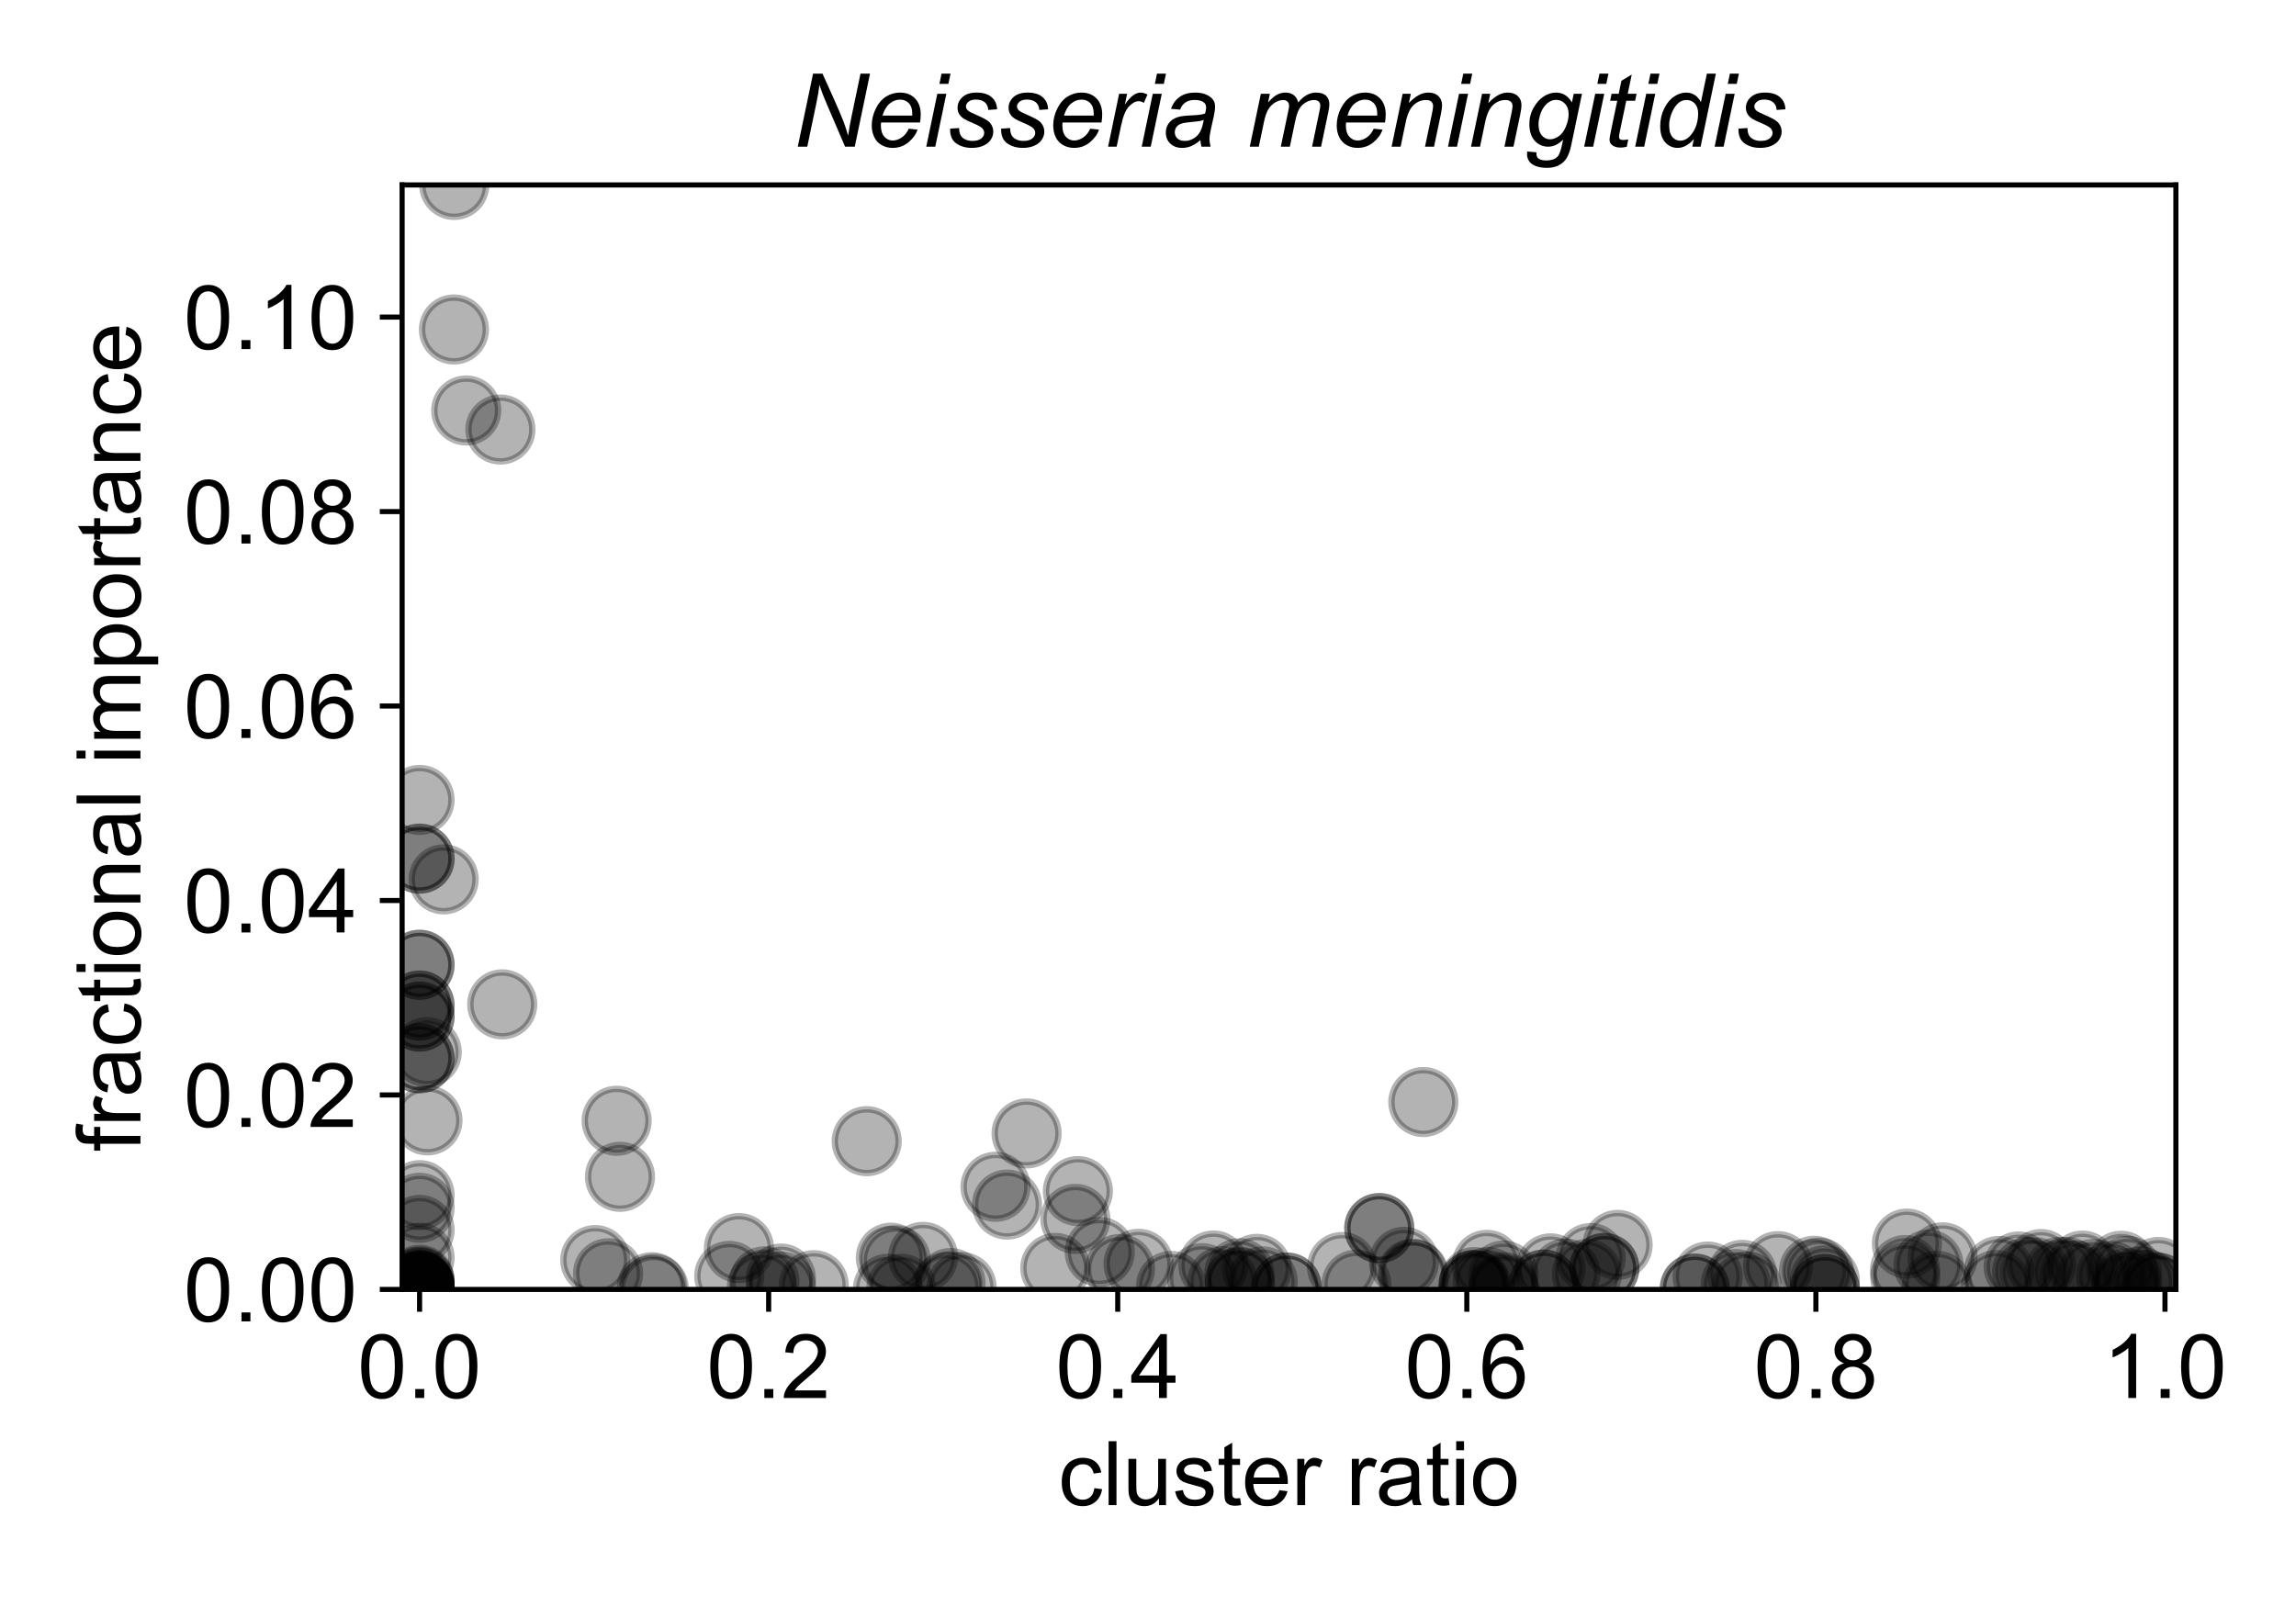 <?xml version="1.0" encoding="utf-8" standalone="no"?>
<!DOCTYPE svg PUBLIC "-//W3C//DTD SVG 1.1//EN"
  "http://www.w3.org/Graphics/SVG/1.1/DTD/svg11.dtd">
<!-- Created with matplotlib (https://matplotlib.org/) -->
<svg height="252pt" version="1.1" viewBox="0 0 360 252" width="360pt" xmlns="http://www.w3.org/2000/svg" xmlns:xlink="http://www.w3.org/1999/xlink">
 <defs>
  <style type="text/css">
*{stroke-linecap:butt;stroke-linejoin:round;}
  </style>
 </defs>
 <g id="figure_1">
  <g id="patch_1">
   <path d="M 0 252 
L 360 252 
L 360 0 
L 0 0 
z
" style="fill:#ffffff;"/>
  </g>
  <g id="axes_1">
   <g id="patch_2">
    <path d="M 63.05 202.2 
L 341.167 202.2 
L 341.167 29.003 
L 63.05 29.003 
z
" style="fill:#ffffff;"/>
   </g>
   <g id="PathCollection_1">
    <defs>
     <path d="M 0 5 
C 1.326 5 2.598 4.473 3.536 3.536 
C 4.473 2.598 5 1.326 5 0 
C 5 -1.326 4.473 -2.598 3.536 -3.536 
C 2.598 -4.473 1.326 -5 0 -5 
C -1.326 -5 -2.598 -4.473 -3.536 -3.536 
C -4.473 -2.598 -5 -1.326 -5 0 
C -5 1.326 -4.473 2.598 -3.536 3.536 
C -2.598 4.473 -1.326 5 0 5 
z
" id="md8f87d0226" style="stroke:#000000;stroke-opacity:0.3;"/>
    </defs>
    <g clip-path="url(#pd8a37a945f)">
     <use style="fill-opacity:0.3;stroke:#000000;stroke-opacity:0.3;" x="93.329" xlink:href="#md8f87d0226" y="197.599"/>
     <use style="fill-opacity:0.3;stroke:#000000;stroke-opacity:0.3;" x="115.863" xlink:href="#md8f87d0226" y="195.712"/>
     <use style="fill-opacity:0.3;stroke:#000000;stroke-opacity:0.3;" x="65.787" xlink:href="#md8f87d0226" y="134.646"/>
     <use style="fill-opacity:0.3;stroke:#000000;stroke-opacity:0.3;" x="325.294" xlink:href="#md8f87d0226" y="200.004"/>
     <use style="fill-opacity:0.3;stroke:#000000;stroke-opacity:0.3;" x="65.787" xlink:href="#md8f87d0226" y="202.187"/>
     <use style="fill-opacity:0.3;stroke:#000000;stroke-opacity:0.3;" x="135.894" xlink:href="#md8f87d0226" y="178.955"/>
     <use style="fill-opacity:0.3;stroke:#000000;stroke-opacity:0.3;" x="190.261" xlink:href="#md8f87d0226" y="198.447"/>
     <use style="fill-opacity:0.3;stroke:#000000;stroke-opacity:0.3;" x="65.787" xlink:href="#md8f87d0226" y="189.395"/>
     <use style="fill-opacity:0.3;stroke:#000000;stroke-opacity:0.3;" x="65.787" xlink:href="#md8f87d0226" y="187.417"/>
     <use style="fill-opacity:0.3;stroke:#000000;stroke-opacity:0.3;" x="65.787" xlink:href="#md8f87d0226" y="192.867"/>
     <use style="fill-opacity:0.3;stroke:#000000;stroke-opacity:0.3;" x="156.089" xlink:href="#md8f87d0226" y="186.106"/>
     <use style="fill-opacity:0.3;stroke:#000000;stroke-opacity:0.3;" x="149.03" xlink:href="#md8f87d0226" y="201.199"/>
     <use style="fill-opacity:0.3;stroke:#000000;stroke-opacity:0.3;" x="320.021" xlink:href="#md8f87d0226" y="198.222"/>
     <use style="fill-opacity:0.3;stroke:#000000;stroke-opacity:0.3;" x="65.787" xlink:href="#md8f87d0226" y="200.955"/>
     <use style="fill-opacity:0.3;stroke:#000000;stroke-opacity:0.3;" x="278.778" xlink:href="#md8f87d0226" y="198.553"/>
     <use style="fill-opacity:0.3;stroke:#000000;stroke-opacity:0.3;" x="210.429" xlink:href="#md8f87d0226" y="198.687"/>
     <use style="fill-opacity:0.3;stroke:#000000;stroke-opacity:0.3;" x="127.589" xlink:href="#md8f87d0226" y="201.533"/>
     <use style="fill-opacity:0.3;stroke:#000000;stroke-opacity:0.3;" x="65.787" xlink:href="#md8f87d0226" y="202.2"/>
     <use style="fill-opacity:0.3;stroke:#000000;stroke-opacity:0.3;" x="253.632" xlink:href="#md8f87d0226" y="195.217"/>
     <use style="fill-opacity:0.3;stroke:#000000;stroke-opacity:0.3;" x="65.787" xlink:href="#md8f87d0226" y="134.646"/>
     <use style="fill-opacity:0.3;stroke:#000000;stroke-opacity:0.3;" x="160.962" xlink:href="#md8f87d0226" y="177.741"/>
     <use style="fill-opacity:0.3;stroke:#000000;stroke-opacity:0.3;" x="65.787" xlink:href="#md8f87d0226" y="202.2"/>
     <use style="fill-opacity:0.3;stroke:#000000;stroke-opacity:0.3;" x="243.131" xlink:href="#md8f87d0226" y="198.894"/>
     <use style="fill-opacity:0.3;stroke:#000000;stroke-opacity:0.3;" x="95.344" xlink:href="#md8f87d0226" y="199.671"/>
     <use style="fill-opacity:0.3;stroke:#000000;stroke-opacity:0.3;" x="114.345" xlink:href="#md8f87d0226" y="200.077"/>
     <use style="fill-opacity:0.3;stroke:#000000;stroke-opacity:0.3;" x="78.461" xlink:href="#md8f87d0226" y="67.356"/>
     <use style="fill-opacity:0.3;stroke:#000000;stroke-opacity:0.3;" x="65.787" xlink:href="#md8f87d0226" y="202.102"/>
     <use style="fill-opacity:0.3;stroke:#000000;stroke-opacity:0.3;" x="97.207" xlink:href="#md8f87d0226" y="184.541"/>
     <use style="fill-opacity:0.3;stroke:#000000;stroke-opacity:0.3;" x="96.688" xlink:href="#md8f87d0226" y="175.751"/>
     <use style="fill-opacity:0.3;stroke:#000000;stroke-opacity:0.3;" x="65.787" xlink:href="#md8f87d0226" y="201.662"/>
     <use style="fill-opacity:0.3;stroke:#000000;stroke-opacity:0.3;" x="322.932" xlink:href="#md8f87d0226" y="199.445"/>
     <use style="fill-opacity:0.3;stroke:#000000;stroke-opacity:0.3;" x="169.005" xlink:href="#md8f87d0226" y="186.78"/>
     <use style="fill-opacity:0.3;stroke:#000000;stroke-opacity:0.3;" x="65.787" xlink:href="#md8f87d0226" y="202.102"/>
     <use style="fill-opacity:0.3;stroke:#000000;stroke-opacity:0.3;" x="65.787" xlink:href="#md8f87d0226" y="202.2"/>
     <use style="fill-opacity:0.3;stroke:#000000;stroke-opacity:0.3;" x="298.699" xlink:href="#md8f87d0226" y="199.166"/>
     <use style="fill-opacity:0.3;stroke:#000000;stroke-opacity:0.3;" x="65.787" xlink:href="#md8f87d0226" y="201.999"/>
     <use style="fill-opacity:0.3;stroke:#000000;stroke-opacity:0.3;" x="245.453" xlink:href="#md8f87d0226" y="199.708"/>
     <use style="fill-opacity:0.3;stroke:#000000;stroke-opacity:0.3;" x="286.123" xlink:href="#md8f87d0226" y="202.155"/>
     <use style="fill-opacity:0.3;stroke:#000000;stroke-opacity:0.3;" x="65.787" xlink:href="#md8f87d0226" y="202.2"/>
     <use style="fill-opacity:0.3;stroke:#000000;stroke-opacity:0.3;" x="65.787" xlink:href="#md8f87d0226" y="201.662"/>
     <use style="fill-opacity:0.3;stroke:#000000;stroke-opacity:0.3;" x="65.787" xlink:href="#md8f87d0226" y="201.662"/>
     <use style="fill-opacity:0.3;stroke:#000000;stroke-opacity:0.3;" x="338.305" xlink:href="#md8f87d0226" y="201.92"/>
     <use style="fill-opacity:0.3;stroke:#000000;stroke-opacity:0.3;" x="139.68" xlink:href="#md8f87d0226" y="197.226"/>
     <use style="fill-opacity:0.3;stroke:#000000;stroke-opacity:0.3;" x="65.787" xlink:href="#md8f87d0226" y="201.662"/>
     <use style="fill-opacity:0.3;stroke:#000000;stroke-opacity:0.3;" x="65.787" xlink:href="#md8f87d0226" y="200.698"/>
     <use style="fill-opacity:0.3;stroke:#000000;stroke-opacity:0.3;" x="285.197" xlink:href="#md8f87d0226" y="199.572"/>
     <use style="fill-opacity:0.3;stroke:#000000;stroke-opacity:0.3;" x="197.082" xlink:href="#md8f87d0226" y="198.976"/>
     <use style="fill-opacity:0.3;stroke:#000000;stroke-opacity:0.3;" x="336.73" xlink:href="#md8f87d0226" y="201.486"/>
     <use style="fill-opacity:0.3;stroke:#000000;stroke-opacity:0.3;" x="65.787" xlink:href="#md8f87d0226" y="201.851"/>
     <use style="fill-opacity:0.3;stroke:#000000;stroke-opacity:0.3;" x="65.787" xlink:href="#md8f87d0226" y="165.945"/>
     <use style="fill-opacity:0.3;stroke:#000000;stroke-opacity:0.3;" x="102.509" xlink:href="#md8f87d0226" y="202.11"/>
     <use style="fill-opacity:0.3;stroke:#000000;stroke-opacity:0.3;" x="71.221" xlink:href="#md8f87d0226" y="29.003"/>
     <use style="fill-opacity:0.3;stroke:#000000;stroke-opacity:0.3;" x="272.161" xlink:href="#md8f87d0226" y="201.364"/>
     <use style="fill-opacity:0.3;stroke:#000000;stroke-opacity:0.3;" x="273.895" xlink:href="#md8f87d0226" y="201.74"/>
     <use style="fill-opacity:0.3;stroke:#000000;stroke-opacity:0.3;" x="139.232" xlink:href="#md8f87d0226" y="202.097"/>
     <use style="fill-opacity:0.3;stroke:#000000;stroke-opacity:0.3;" x="231.597" xlink:href="#md8f87d0226" y="201.707"/>
     <use style="fill-opacity:0.3;stroke:#000000;stroke-opacity:0.3;" x="313.412" xlink:href="#md8f87d0226" y="199.309"/>
     <use style="fill-opacity:0.3;stroke:#000000;stroke-opacity:0.3;" x="286.123" xlink:href="#md8f87d0226" y="200.785"/>
     <use style="fill-opacity:0.3;stroke:#000000;stroke-opacity:0.3;" x="102.206" xlink:href="#md8f87d0226" y="201.855"/>
     <use style="fill-opacity:0.3;stroke:#000000;stroke-opacity:0.3;" x="298.732" xlink:href="#md8f87d0226" y="200.296"/>
     <use style="fill-opacity:0.3;stroke:#000000;stroke-opacity:0.3;" x="248.815" xlink:href="#md8f87d0226" y="199.776"/>
     <use style="fill-opacity:0.3;stroke:#000000;stroke-opacity:0.3;" x="251.552" xlink:href="#md8f87d0226" y="198.84"/>
     <use style="fill-opacity:0.3;stroke:#000000;stroke-opacity:0.3;" x="328.249" xlink:href="#md8f87d0226" y="199.777"/>
     <use style="fill-opacity:0.3;stroke:#000000;stroke-opacity:0.3;" x="231.039" xlink:href="#md8f87d0226" y="201.512"/>
     <use style="fill-opacity:0.3;stroke:#000000;stroke-opacity:0.3;" x="333.488" xlink:href="#md8f87d0226" y="199.278"/>
     <use style="fill-opacity:0.3;stroke:#000000;stroke-opacity:0.3;" x="235.742" xlink:href="#md8f87d0226" y="201.829"/>
     <use style="fill-opacity:0.3;stroke:#000000;stroke-opacity:0.3;" x="235.742" xlink:href="#md8f87d0226" y="202.14"/>
     <use style="fill-opacity:0.3;stroke:#000000;stroke-opacity:0.3;" x="265.734" xlink:href="#md8f87d0226" y="202.074"/>
     <use style="fill-opacity:0.3;stroke:#000000;stroke-opacity:0.3;" x="65.787" xlink:href="#md8f87d0226" y="201.57"/>
     <use style="fill-opacity:0.3;stroke:#000000;stroke-opacity:0.3;" x="65.787" xlink:href="#md8f87d0226" y="201.077"/>
     <use style="fill-opacity:0.3;stroke:#000000;stroke-opacity:0.3;" x="148.413" xlink:href="#md8f87d0226" y="201.826"/>
     <use style="fill-opacity:0.3;stroke:#000000;stroke-opacity:0.3;" x="221.471" xlink:href="#md8f87d0226" y="199.734"/>
     <use style="fill-opacity:0.3;stroke:#000000;stroke-opacity:0.3;" x="316.514" xlink:href="#md8f87d0226" y="198.604"/>
     <use style="fill-opacity:0.3;stroke:#000000;stroke-opacity:0.3;" x="331.006" xlink:href="#md8f87d0226" y="200.096"/>
     <use style="fill-opacity:0.3;stroke:#000000;stroke-opacity:0.3;" x="284.428" xlink:href="#md8f87d0226" y="199.276"/>
     <use style="fill-opacity:0.3;stroke:#000000;stroke-opacity:0.3;" x="188.461" xlink:href="#md8f87d0226" y="200.431"/>
     <use style="fill-opacity:0.3;stroke:#000000;stroke-opacity:0.3;" x="302.377" xlink:href="#md8f87d0226" y="198.312"/>
     <use style="fill-opacity:0.3;stroke:#000000;stroke-opacity:0.3;" x="233.279" xlink:href="#md8f87d0226" y="201.041"/>
     <use style="fill-opacity:0.3;stroke:#000000;stroke-opacity:0.3;" x="249.4" xlink:href="#md8f87d0226" y="197.281"/>
     <use style="fill-opacity:0.3;stroke:#000000;stroke-opacity:0.3;" x="141.322" xlink:href="#md8f87d0226" y="202.097"/>
     <use style="fill-opacity:0.3;stroke:#000000;stroke-opacity:0.3;" x="235.742" xlink:href="#md8f87d0226" y="200.027"/>
     <use style="fill-opacity:0.3;stroke:#000000;stroke-opacity:0.3;" x="65.787" xlink:href="#md8f87d0226" y="202.077"/>
     <use style="fill-opacity:0.3;stroke:#000000;stroke-opacity:0.3;" x="65.787" xlink:href="#md8f87d0226" y="201.751"/>
     <use style="fill-opacity:0.3;stroke:#000000;stroke-opacity:0.3;" x="65.787" xlink:href="#md8f87d0226" y="157.682"/>
     <use style="fill-opacity:0.3;stroke:#000000;stroke-opacity:0.3;" x="73.099" xlink:href="#md8f87d0226" y="64.369"/>
     <use style="fill-opacity:0.3;stroke:#000000;stroke-opacity:0.3;" x="333.562" xlink:href="#md8f87d0226" y="201.241"/>
     <use style="fill-opacity:0.3;stroke:#000000;stroke-opacity:0.3;" x="78.748" xlink:href="#md8f87d0226" y="157.501"/>
     <use style="fill-opacity:0.3;stroke:#000000;stroke-opacity:0.3;" x="71.173" xlink:href="#md8f87d0226" y="51.666"/>
     <use style="fill-opacity:0.3;stroke:#000000;stroke-opacity:0.3;" x="65.787" xlink:href="#md8f87d0226" y="151.29"/>
     <use style="fill-opacity:0.3;stroke:#000000;stroke-opacity:0.3;" x="242.056" xlink:href="#md8f87d0226" y="201.44"/>
     <use style="fill-opacity:0.3;stroke:#000000;stroke-opacity:0.3;" x="65.787" xlink:href="#md8f87d0226" y="151.29"/>
     <use style="fill-opacity:0.3;stroke:#000000;stroke-opacity:0.3;" x="242.056" xlink:href="#md8f87d0226" y="201.44"/>
     <use style="fill-opacity:0.3;stroke:#000000;stroke-opacity:0.3;" x="212.678" xlink:href="#md8f87d0226" y="201.46"/>
     <use style="fill-opacity:0.3;stroke:#000000;stroke-opacity:0.3;" x="312.994" xlink:href="#md8f87d0226" y="201.52"/>
     <use style="fill-opacity:0.3;stroke:#000000;stroke-opacity:0.3;" x="251.552" xlink:href="#md8f87d0226" y="198.84"/>
     <use style="fill-opacity:0.3;stroke:#000000;stroke-opacity:0.3;" x="267.762" xlink:href="#md8f87d0226" y="200.182"/>
     <use style="fill-opacity:0.3;stroke:#000000;stroke-opacity:0.3;" x="168.61" xlink:href="#md8f87d0226" y="191.137"/>
     <use style="fill-opacity:0.3;stroke:#000000;stroke-opacity:0.3;" x="122.438" xlink:href="#md8f87d0226" y="201.747"/>
     <use style="fill-opacity:0.3;stroke:#000000;stroke-opacity:0.3;" x="333.338" xlink:href="#md8f87d0226" y="201.903"/>
     <use style="fill-opacity:0.3;stroke:#000000;stroke-opacity:0.3;" x="191.679" xlink:href="#md8f87d0226" y="200.905"/>
     <use style="fill-opacity:0.3;stroke:#000000;stroke-opacity:0.3;" x="183.622" xlink:href="#md8f87d0226" y="201.655"/>
     <use style="fill-opacity:0.3;stroke:#000000;stroke-opacity:0.3;" x="265.734" xlink:href="#md8f87d0226" y="202.074"/>
     <use style="fill-opacity:0.3;stroke:#000000;stroke-opacity:0.3;" x="65.787" xlink:href="#md8f87d0226" y="159.415"/>
     <use style="fill-opacity:0.3;stroke:#000000;stroke-opacity:0.3;" x="65.787" xlink:href="#md8f87d0226" y="159.415"/>
     <use style="fill-opacity:0.3;stroke:#000000;stroke-opacity:0.3;" x="273.162" xlink:href="#md8f87d0226" y="199.914"/>
     <use style="fill-opacity:0.3;stroke:#000000;stroke-opacity:0.3;" x="119.863" xlink:href="#md8f87d0226" y="200.937"/>
     <use style="fill-opacity:0.3;stroke:#000000;stroke-opacity:0.3;" x="150.764" xlink:href="#md8f87d0226" y="201.827"/>
     <use style="fill-opacity:0.3;stroke:#000000;stroke-opacity:0.3;" x="223.17" xlink:href="#md8f87d0226" y="172.814"/>
     <use style="fill-opacity:0.3;stroke:#000000;stroke-opacity:0.3;" x="221.669" xlink:href="#md8f87d0226" y="199.861"/>
     <use style="fill-opacity:0.3;stroke:#000000;stroke-opacity:0.3;" x="194.401" xlink:href="#md8f87d0226" y="201.006"/>
     <use style="fill-opacity:0.3;stroke:#000000;stroke-opacity:0.3;" x="338.305" xlink:href="#md8f87d0226" y="201.92"/>
     <use style="fill-opacity:0.3;stroke:#000000;stroke-opacity:0.3;" x="338.43" xlink:href="#md8f87d0226" y="199.463"/>
     <use style="fill-opacity:0.3;stroke:#000000;stroke-opacity:0.3;" x="233.127" xlink:href="#md8f87d0226" y="198.347"/>
     <use style="fill-opacity:0.3;stroke:#000000;stroke-opacity:0.3;" x="178.517" xlink:href="#md8f87d0226" y="198.185"/>
     <use style="fill-opacity:0.3;stroke:#000000;stroke-opacity:0.3;" x="317.835" xlink:href="#md8f87d0226" y="199.469"/>
     <use style="fill-opacity:0.3;stroke:#000000;stroke-opacity:0.3;" x="319.008" xlink:href="#md8f87d0226" y="199.485"/>
     <use style="fill-opacity:0.3;stroke:#000000;stroke-opacity:0.3;" x="231.039" xlink:href="#md8f87d0226" y="201.512"/>
     <use style="fill-opacity:0.3;stroke:#000000;stroke-opacity:0.3;" x="172.43" xlink:href="#md8f87d0226" y="196.334"/>
     <use style="fill-opacity:0.3;stroke:#000000;stroke-opacity:0.3;" x="65.787" xlink:href="#md8f87d0226" y="197.225"/>
     <use style="fill-opacity:0.3;stroke:#000000;stroke-opacity:0.3;" x="69.56" xlink:href="#md8f87d0226" y="137.895"/>
     <use style="fill-opacity:0.3;stroke:#000000;stroke-opacity:0.3;" x="303.724" xlink:href="#md8f87d0226" y="201.644"/>
     <use style="fill-opacity:0.3;stroke:#000000;stroke-opacity:0.3;" x="65.787" xlink:href="#md8f87d0226" y="125.437"/>
     <use style="fill-opacity:0.3;stroke:#000000;stroke-opacity:0.3;" x="216.261" xlink:href="#md8f87d0226" y="192.576"/>
     <use style="fill-opacity:0.3;stroke:#000000;stroke-opacity:0.3;" x="216.261" xlink:href="#md8f87d0226" y="192.576"/>
     <use style="fill-opacity:0.3;stroke:#000000;stroke-opacity:0.3;" x="65.787" xlink:href="#md8f87d0226" y="157.682"/>
     <use style="fill-opacity:0.3;stroke:#000000;stroke-opacity:0.3;" x="157.891" xlink:href="#md8f87d0226" y="188.895"/>
     <use style="fill-opacity:0.3;stroke:#000000;stroke-opacity:0.3;" x="175.604" xlink:href="#md8f87d0226" y="198.996"/>
     <use style="fill-opacity:0.3;stroke:#000000;stroke-opacity:0.3;" x="65.787" xlink:href="#md8f87d0226" y="165.945"/>
     <use style="fill-opacity:0.3;stroke:#000000;stroke-opacity:0.3;" x="201.751" xlink:href="#md8f87d0226" y="201.901"/>
     <use style="fill-opacity:0.3;stroke:#000000;stroke-opacity:0.3;" x="201.751" xlink:href="#md8f87d0226" y="201.901"/>
     <use style="fill-opacity:0.3;stroke:#000000;stroke-opacity:0.3;" x="197.989" xlink:href="#md8f87d0226" y="200.939"/>
     <use style="fill-opacity:0.3;stroke:#000000;stroke-opacity:0.3;" x="140.449" xlink:href="#md8f87d0226" y="197.64"/>
     <use style="fill-opacity:0.3;stroke:#000000;stroke-opacity:0.3;" x="335.563" xlink:href="#md8f87d0226" y="200.949"/>
     <use style="fill-opacity:0.3;stroke:#000000;stroke-opacity:0.3;" x="144.734" xlink:href="#md8f87d0226" y="197.092"/>
     <use style="fill-opacity:0.3;stroke:#000000;stroke-opacity:0.3;" x="122.438" xlink:href="#md8f87d0226" y="200.495"/>
     <use style="fill-opacity:0.3;stroke:#000000;stroke-opacity:0.3;" x="324.059" xlink:href="#md8f87d0226" y="199.468"/>
     <use style="fill-opacity:0.3;stroke:#000000;stroke-opacity:0.3;" x="220.142" xlink:href="#md8f87d0226" y="197.874"/>
     <use style="fill-opacity:0.3;stroke:#000000;stroke-opacity:0.3;" x="165.463" xlink:href="#md8f87d0226" y="198.83"/>
     <use style="fill-opacity:0.3;stroke:#000000;stroke-opacity:0.3;" x="119.457" xlink:href="#md8f87d0226" y="201.772"/>
     <use style="fill-opacity:0.3;stroke:#000000;stroke-opacity:0.3;" x="286.123" xlink:href="#md8f87d0226" y="202.161"/>
     <use style="fill-opacity:0.3;stroke:#000000;stroke-opacity:0.3;" x="67.025" xlink:href="#md8f87d0226" y="175.691"/>
     <use style="fill-opacity:0.3;stroke:#000000;stroke-opacity:0.3;" x="194.401" xlink:href="#md8f87d0226" y="201.17"/>
     <use style="fill-opacity:0.3;stroke:#000000;stroke-opacity:0.3;" x="65.787" xlink:href="#md8f87d0226" y="201.867"/>
     <use style="fill-opacity:0.3;stroke:#000000;stroke-opacity:0.3;" x="66.911" xlink:href="#md8f87d0226" y="164.993"/>
     <use style="fill-opacity:0.3;stroke:#000000;stroke-opacity:0.3;" x="298.994" xlink:href="#md8f87d0226" y="195.015"/>
     <use style="fill-opacity:0.3;stroke:#000000;stroke-opacity:0.3;" x="304.584" xlink:href="#md8f87d0226" y="197.169"/>
     <use style="fill-opacity:0.3;stroke:#000000;stroke-opacity:0.3;" x="194.316" xlink:href="#md8f87d0226" y="199.66"/>
     <use style="fill-opacity:0.3;stroke:#000000;stroke-opacity:0.3;" x="231.148" xlink:href="#md8f87d0226" y="201.054"/>
     <use style="fill-opacity:0.3;stroke:#000000;stroke-opacity:0.3;" x="326.513" xlink:href="#md8f87d0226" y="198.463"/>
     <use style="fill-opacity:0.3;stroke:#000000;stroke-opacity:0.3;" x="332.58" xlink:href="#md8f87d0226" y="198.498"/>
    </g>
   </g>
   <g id="matplotlib.axis_1">
    <g id="xtick_1">
     <g id="line2d_1">
      <defs>
       <path d="M 0 0 
L 0 3.5 
" id="m74a2de072a" style="stroke:#000000;stroke-width:0.8;"/>
      </defs>
      <g>
       <use style="stroke:#000000;stroke-width:0.8;" x="65.787" xlink:href="#m74a2de072a" y="202.2"/>
      </g>
     </g>
     <g id="text_1">
      <!-- 0.0 -->
      <defs>
       <path d="M 4.156 35.297 
Q 4.156 48 6.766 55.734 
Q 9.375 63.484 14.516 67.672 
Q 19.672 71.875 27.484 71.875 
Q 33.25 71.875 37.594 69.547 
Q 41.938 67.234 44.766 62.859 
Q 47.609 58.5 49.219 52.219 
Q 50.828 45.953 50.828 35.297 
Q 50.828 22.703 48.234 14.969 
Q 45.656 7.234 40.5 3 
Q 35.359 -1.219 27.484 -1.219 
Q 17.141 -1.219 11.234 6.203 
Q 4.156 15.141 4.156 35.297 
z
M 13.188 35.297 
Q 13.188 17.672 17.312 11.828 
Q 21.438 6 27.484 6 
Q 33.547 6 37.672 11.859 
Q 41.797 17.719 41.797 35.297 
Q 41.797 52.984 37.672 58.781 
Q 33.547 64.594 27.391 64.594 
Q 21.344 64.594 17.719 59.469 
Q 13.188 52.938 13.188 35.297 
z
" id="ArialMT-48"/>
       <path d="M 9.078 0 
L 9.078 10.016 
L 19.094 10.016 
L 19.094 0 
z
" id="ArialMT-46"/>
      </defs>
      <g transform="translate(56.057 219.221)scale(0.14 -0.14)">
       <use xlink:href="#ArialMT-48"/>
       <use x="55.615" xlink:href="#ArialMT-46"/>
       <use x="83.398" xlink:href="#ArialMT-48"/>
      </g>
     </g>
    </g>
    <g id="xtick_2">
     <g id="line2d_2">
      <g>
       <use style="stroke:#000000;stroke-width:0.8;" x="120.52" xlink:href="#m74a2de072a" y="202.2"/>
      </g>
     </g>
     <g id="text_2">
      <!-- 0.2 -->
      <defs>
       <path d="M 50.344 8.453 
L 50.344 0 
L 3.031 0 
Q 2.938 3.172 4.047 6.109 
Q 5.859 10.938 9.828 15.625 
Q 13.812 20.312 21.344 26.469 
Q 33.016 36.031 37.109 41.625 
Q 41.219 47.219 41.219 52.203 
Q 41.219 57.422 37.469 61 
Q 33.734 64.594 27.734 64.594 
Q 21.391 64.594 17.578 60.781 
Q 13.766 56.984 13.719 50.25 
L 4.688 51.172 
Q 5.609 61.281 11.656 66.578 
Q 17.719 71.875 27.938 71.875 
Q 38.234 71.875 44.234 66.156 
Q 50.25 60.453 50.25 52 
Q 50.25 47.703 48.484 43.547 
Q 46.734 39.406 42.656 34.812 
Q 38.578 30.219 29.109 22.219 
Q 21.188 15.578 18.938 13.203 
Q 16.703 10.844 15.234 8.453 
z
" id="ArialMT-50"/>
      </defs>
      <g transform="translate(110.79 219.221)scale(0.14 -0.14)">
       <use xlink:href="#ArialMT-48"/>
       <use x="55.615" xlink:href="#ArialMT-46"/>
       <use x="83.398" xlink:href="#ArialMT-50"/>
      </g>
     </g>
    </g>
    <g id="xtick_3">
     <g id="line2d_3">
      <g>
       <use style="stroke:#000000;stroke-width:0.8;" x="175.254" xlink:href="#m74a2de072a" y="202.2"/>
      </g>
     </g>
     <g id="text_3">
      <!-- 0.4 -->
      <defs>
       <path d="M 32.328 0 
L 32.328 17.141 
L 1.266 17.141 
L 1.266 25.203 
L 33.938 71.578 
L 41.109 71.578 
L 41.109 25.203 
L 50.781 25.203 
L 50.781 17.141 
L 41.109 17.141 
L 41.109 0 
z
M 32.328 25.203 
L 32.328 57.469 
L 9.906 25.203 
z
" id="ArialMT-52"/>
      </defs>
      <g transform="translate(165.524 219.221)scale(0.14 -0.14)">
       <use xlink:href="#ArialMT-48"/>
       <use x="55.615" xlink:href="#ArialMT-46"/>
       <use x="83.398" xlink:href="#ArialMT-52"/>
      </g>
     </g>
    </g>
    <g id="xtick_4">
     <g id="line2d_4">
      <g>
       <use style="stroke:#000000;stroke-width:0.8;" x="229.988" xlink:href="#m74a2de072a" y="202.2"/>
      </g>
     </g>
     <g id="text_4">
      <!-- 0.6 -->
      <defs>
       <path d="M 49.75 54.047 
L 41.016 53.375 
Q 39.844 58.547 37.703 60.891 
Q 34.125 64.656 28.906 64.656 
Q 24.703 64.656 21.531 62.312 
Q 17.391 59.281 14.984 53.469 
Q 12.594 47.656 12.5 36.922 
Q 15.672 41.75 20.266 44.094 
Q 24.859 46.438 29.891 46.438 
Q 38.672 46.438 44.844 39.969 
Q 51.031 33.5 51.031 23.25 
Q 51.031 16.5 48.125 10.719 
Q 45.219 4.938 40.141 1.859 
Q 35.062 -1.219 28.609 -1.219 
Q 17.625 -1.219 10.688 6.859 
Q 3.766 14.938 3.766 33.5 
Q 3.766 54.25 11.422 63.672 
Q 18.109 71.875 29.438 71.875 
Q 37.891 71.875 43.281 67.141 
Q 48.688 62.406 49.75 54.047 
z
M 13.875 23.188 
Q 13.875 18.656 15.797 14.5 
Q 17.719 10.359 21.188 8.172 
Q 24.656 6 28.469 6 
Q 34.031 6 38.031 10.484 
Q 42.047 14.984 42.047 22.703 
Q 42.047 30.125 38.078 34.391 
Q 34.125 38.672 28.125 38.672 
Q 22.172 38.672 18.016 34.391 
Q 13.875 30.125 13.875 23.188 
z
" id="ArialMT-54"/>
      </defs>
      <g transform="translate(220.258 219.221)scale(0.14 -0.14)">
       <use xlink:href="#ArialMT-48"/>
       <use x="55.615" xlink:href="#ArialMT-46"/>
       <use x="83.398" xlink:href="#ArialMT-54"/>
      </g>
     </g>
    </g>
    <g id="xtick_5">
     <g id="line2d_5">
      <g>
       <use style="stroke:#000000;stroke-width:0.8;" x="284.722" xlink:href="#m74a2de072a" y="202.2"/>
      </g>
     </g>
     <g id="text_5">
      <!-- 0.8 -->
      <defs>
       <path d="M 17.672 38.812 
Q 12.203 40.828 9.562 44.531 
Q 6.938 48.25 6.938 53.422 
Q 6.938 61.234 12.547 66.547 
Q 18.172 71.875 27.484 71.875 
Q 36.859 71.875 42.578 66.422 
Q 48.297 60.984 48.297 53.172 
Q 48.297 48.188 45.672 44.5 
Q 43.062 40.828 37.75 38.812 
Q 44.344 36.672 47.781 31.875 
Q 51.219 27.094 51.219 20.453 
Q 51.219 11.281 44.719 5.031 
Q 38.234 -1.219 27.641 -1.219 
Q 17.047 -1.219 10.547 5.047 
Q 4.047 11.328 4.047 20.703 
Q 4.047 27.688 7.594 32.391 
Q 11.141 37.109 17.672 38.812 
z
M 15.922 53.719 
Q 15.922 48.641 19.188 45.406 
Q 22.469 42.188 27.688 42.188 
Q 32.766 42.188 36.016 45.375 
Q 39.266 48.578 39.266 53.219 
Q 39.266 58.062 35.906 61.359 
Q 32.562 64.656 27.594 64.656 
Q 22.562 64.656 19.234 61.422 
Q 15.922 58.203 15.922 53.719 
z
M 13.094 20.656 
Q 13.094 16.891 14.875 13.375 
Q 16.656 9.859 20.172 7.922 
Q 23.688 6 27.734 6 
Q 34.031 6 38.125 10.047 
Q 42.234 14.109 42.234 20.359 
Q 42.234 26.703 38.016 30.859 
Q 33.797 35.016 27.438 35.016 
Q 21.234 35.016 17.156 30.906 
Q 13.094 26.812 13.094 20.656 
z
" id="ArialMT-56"/>
      </defs>
      <g transform="translate(274.992 219.221)scale(0.14 -0.14)">
       <use xlink:href="#ArialMT-48"/>
       <use x="55.615" xlink:href="#ArialMT-46"/>
       <use x="83.398" xlink:href="#ArialMT-56"/>
      </g>
     </g>
    </g>
    <g id="xtick_6">
     <g id="line2d_6">
      <g>
       <use style="stroke:#000000;stroke-width:0.8;" x="339.455" xlink:href="#m74a2de072a" y="202.2"/>
      </g>
     </g>
     <g id="text_6">
      <!-- 1.0 -->
      <defs>
       <path d="M 37.25 0 
L 28.469 0 
L 28.469 56 
Q 25.297 52.984 20.141 49.953 
Q 14.984 46.922 10.891 45.406 
L 10.891 53.906 
Q 18.266 57.375 23.781 62.297 
Q 29.297 67.234 31.594 71.875 
L 37.25 71.875 
z
" id="ArialMT-49"/>
      </defs>
      <g transform="translate(329.725 219.221)scale(0.14 -0.14)">
       <use xlink:href="#ArialMT-49"/>
       <use x="55.615" xlink:href="#ArialMT-46"/>
       <use x="83.398" xlink:href="#ArialMT-48"/>
      </g>
     </g>
    </g>
    <g id="text_7">
     <!-- cluster ratio -->
     <defs>
      <path d="M 40.438 19 
L 49.078 17.875 
Q 47.656 8.938 41.812 3.875 
Q 35.984 -1.172 27.484 -1.172 
Q 16.844 -1.172 10.375 5.781 
Q 3.906 12.75 3.906 25.734 
Q 3.906 34.125 6.688 40.422 
Q 9.469 46.734 15.156 49.875 
Q 20.844 53.031 27.547 53.031 
Q 35.984 53.031 41.359 48.75 
Q 46.734 44.484 48.25 36.625 
L 39.703 35.297 
Q 38.484 40.531 35.375 43.156 
Q 32.281 45.797 27.875 45.797 
Q 21.234 45.797 17.078 41.031 
Q 12.938 36.281 12.938 25.984 
Q 12.938 15.531 16.938 10.797 
Q 20.953 6.062 27.391 6.062 
Q 32.562 6.062 36.031 9.234 
Q 39.5 12.406 40.438 19 
z
" id="ArialMT-99"/>
      <path d="M 6.391 0 
L 6.391 71.578 
L 15.188 71.578 
L 15.188 0 
z
" id="ArialMT-108"/>
      <path d="M 40.578 0 
L 40.578 7.625 
Q 34.516 -1.172 24.125 -1.172 
Q 19.531 -1.172 15.547 0.578 
Q 11.578 2.344 9.641 5 
Q 7.719 7.672 6.938 11.531 
Q 6.391 14.109 6.391 19.734 
L 6.391 51.859 
L 15.188 51.859 
L 15.188 23.094 
Q 15.188 16.219 15.719 13.812 
Q 16.547 10.359 19.234 8.375 
Q 21.922 6.391 25.875 6.391 
Q 29.828 6.391 33.297 8.422 
Q 36.766 10.453 38.203 13.938 
Q 39.656 17.438 39.656 24.078 
L 39.656 51.859 
L 48.438 51.859 
L 48.438 0 
z
" id="ArialMT-117"/>
      <path d="M 3.078 15.484 
L 11.766 16.844 
Q 12.5 11.625 15.844 8.844 
Q 19.188 6.062 25.203 6.062 
Q 31.25 6.062 34.172 8.516 
Q 37.109 10.984 37.109 14.312 
Q 37.109 17.281 34.516 19 
Q 32.719 20.172 25.531 21.969 
Q 15.875 24.422 12.141 26.203 
Q 8.406 27.984 6.469 31.125 
Q 4.547 34.281 4.547 38.094 
Q 4.547 41.547 6.125 44.5 
Q 7.719 47.469 10.453 49.422 
Q 12.5 50.922 16.031 51.969 
Q 19.578 53.031 23.641 53.031 
Q 29.734 53.031 34.344 51.266 
Q 38.969 49.516 41.156 46.5 
Q 43.359 43.5 44.188 38.484 
L 35.594 37.312 
Q 35.016 41.312 32.203 43.547 
Q 29.391 45.797 24.266 45.797 
Q 18.219 45.797 15.625 43.797 
Q 13.031 41.797 13.031 39.109 
Q 13.031 37.406 14.109 36.031 
Q 15.188 34.625 17.484 33.688 
Q 18.797 33.203 25.25 31.453 
Q 34.578 28.953 38.25 27.359 
Q 41.938 25.781 44.031 22.75 
Q 46.141 19.734 46.141 15.234 
Q 46.141 10.844 43.578 6.953 
Q 41.016 3.078 36.172 0.953 
Q 31.344 -1.172 25.25 -1.172 
Q 15.141 -1.172 9.844 3.031 
Q 4.547 7.234 3.078 15.484 
z
" id="ArialMT-115"/>
      <path d="M 25.781 7.859 
L 27.047 0.094 
Q 23.344 -0.688 20.406 -0.688 
Q 15.625 -0.688 12.984 0.828 
Q 10.359 2.344 9.281 4.812 
Q 8.203 7.281 8.203 15.188 
L 8.203 45.016 
L 1.766 45.016 
L 1.766 51.859 
L 8.203 51.859 
L 8.203 64.703 
L 16.938 69.969 
L 16.938 51.859 
L 25.781 51.859 
L 25.781 45.016 
L 16.938 45.016 
L 16.938 14.703 
Q 16.938 10.938 17.406 9.859 
Q 17.875 8.797 18.922 8.156 
Q 19.969 7.516 21.922 7.516 
Q 23.391 7.516 25.781 7.859 
z
" id="ArialMT-116"/>
      <path d="M 42.094 16.703 
L 51.172 15.578 
Q 49.031 7.625 43.219 3.219 
Q 37.406 -1.172 28.375 -1.172 
Q 17 -1.172 10.328 5.828 
Q 3.656 12.844 3.656 25.484 
Q 3.656 38.578 10.391 45.797 
Q 17.141 53.031 27.875 53.031 
Q 38.281 53.031 44.875 45.953 
Q 51.469 38.875 51.469 26.031 
Q 51.469 25.25 51.422 23.688 
L 12.75 23.688 
Q 13.234 15.141 17.578 10.594 
Q 21.922 6.062 28.422 6.062 
Q 33.25 6.062 36.672 8.594 
Q 40.094 11.141 42.094 16.703 
z
M 13.234 30.906 
L 42.188 30.906 
Q 41.609 37.453 38.875 40.719 
Q 34.672 45.797 27.984 45.797 
Q 21.922 45.797 17.797 41.75 
Q 13.672 37.703 13.234 30.906 
z
" id="ArialMT-101"/>
      <path d="M 6.5 0 
L 6.5 51.859 
L 14.406 51.859 
L 14.406 44 
Q 17.438 49.516 20 51.266 
Q 22.562 53.031 25.641 53.031 
Q 30.078 53.031 34.672 50.203 
L 31.641 42.047 
Q 28.422 43.953 25.203 43.953 
Q 22.312 43.953 20.016 42.219 
Q 17.719 40.484 16.75 37.406 
Q 15.281 32.719 15.281 27.156 
L 15.281 0 
z
" id="ArialMT-114"/>
      <path id="ArialMT-32"/>
      <path d="M 40.438 6.391 
Q 35.547 2.25 31.031 0.531 
Q 26.516 -1.172 21.344 -1.172 
Q 12.797 -1.172 8.203 3 
Q 3.609 7.172 3.609 13.672 
Q 3.609 17.484 5.344 20.625 
Q 7.078 23.781 9.891 25.688 
Q 12.703 27.594 16.219 28.562 
Q 18.797 29.25 24.031 29.891 
Q 34.672 31.156 39.703 32.906 
Q 39.75 34.719 39.75 35.203 
Q 39.75 40.578 37.25 42.781 
Q 33.891 45.75 27.25 45.75 
Q 21.047 45.75 18.094 43.578 
Q 15.141 41.406 13.719 35.891 
L 5.125 37.062 
Q 6.297 42.578 8.984 45.969 
Q 11.672 49.359 16.75 51.188 
Q 21.828 53.031 28.516 53.031 
Q 35.156 53.031 39.297 51.469 
Q 43.453 49.906 45.406 47.531 
Q 47.359 45.172 48.141 41.547 
Q 48.578 39.312 48.578 33.453 
L 48.578 21.734 
Q 48.578 9.469 49.141 6.219 
Q 49.703 2.984 51.375 0 
L 42.188 0 
Q 40.828 2.734 40.438 6.391 
z
M 39.703 26.031 
Q 34.906 24.078 25.344 22.703 
Q 19.922 21.922 17.672 20.938 
Q 15.438 19.969 14.203 18.094 
Q 12.984 16.219 12.984 13.922 
Q 12.984 10.406 15.641 8.062 
Q 18.312 5.719 23.438 5.719 
Q 28.516 5.719 32.469 7.938 
Q 36.422 10.156 38.281 14.016 
Q 39.703 17 39.703 22.797 
z
" id="ArialMT-97"/>
      <path d="M 6.641 61.469 
L 6.641 71.578 
L 15.438 71.578 
L 15.438 61.469 
z
M 6.641 0 
L 6.641 51.859 
L 15.438 51.859 
L 15.438 0 
z
" id="ArialMT-105"/>
      <path d="M 3.328 25.922 
Q 3.328 40.328 11.328 47.266 
Q 18.016 53.031 27.641 53.031 
Q 38.328 53.031 45.109 46.016 
Q 51.906 39.016 51.906 26.656 
Q 51.906 16.656 48.906 10.906 
Q 45.906 5.172 40.156 2 
Q 34.422 -1.172 27.641 -1.172 
Q 16.75 -1.172 10.031 5.812 
Q 3.328 12.797 3.328 25.922 
z
M 12.359 25.922 
Q 12.359 15.969 16.703 11.016 
Q 21.047 6.062 27.641 6.062 
Q 34.188 6.062 38.531 11.031 
Q 42.875 16.016 42.875 26.219 
Q 42.875 35.844 38.5 40.797 
Q 34.125 45.75 27.641 45.75 
Q 21.047 45.75 16.703 40.812 
Q 12.359 35.891 12.359 25.922 
z
" id="ArialMT-111"/>
     </defs>
     <g transform="translate(165.931 236.024)scale(0.14 -0.14)">
      <use xlink:href="#ArialMT-99"/>
      <use x="50" xlink:href="#ArialMT-108"/>
      <use x="72.217" xlink:href="#ArialMT-117"/>
      <use x="127.832" xlink:href="#ArialMT-115"/>
      <use x="177.832" xlink:href="#ArialMT-116"/>
      <use x="205.615" xlink:href="#ArialMT-101"/>
      <use x="261.23" xlink:href="#ArialMT-114"/>
      <use x="294.531" xlink:href="#ArialMT-32"/>
      <use x="322.314" xlink:href="#ArialMT-114"/>
      <use x="355.615" xlink:href="#ArialMT-97"/>
      <use x="411.23" xlink:href="#ArialMT-116"/>
      <use x="439.014" xlink:href="#ArialMT-105"/>
      <use x="461.23" xlink:href="#ArialMT-111"/>
     </g>
    </g>
   </g>
   <g id="matplotlib.axis_2">
    <g id="ytick_1">
     <g id="line2d_7">
      <defs>
       <path d="M 0 0 
L -3.5 0 
" id="m88cd18f2dc" style="stroke:#000000;stroke-width:0.8;"/>
      </defs>
      <g>
       <use style="stroke:#000000;stroke-width:0.8;" x="63.05" xlink:href="#m88cd18f2dc" y="202.2"/>
      </g>
     </g>
     <g id="text_8">
      <!-- 0.00 -->
      <g transform="translate(28.805 207.21)scale(0.14 -0.14)">
       <use xlink:href="#ArialMT-48"/>
       <use x="55.615" xlink:href="#ArialMT-46"/>
       <use x="83.398" xlink:href="#ArialMT-48"/>
       <use x="139.014" xlink:href="#ArialMT-48"/>
      </g>
     </g>
    </g>
    <g id="ytick_2">
     <g id="line2d_8">
      <g>
       <use style="stroke:#000000;stroke-width:0.8;" x="63.05" xlink:href="#m88cd18f2dc" y="171.705"/>
      </g>
     </g>
     <g id="text_9">
      <!-- 0.02 -->
      <g transform="translate(28.805 176.715)scale(0.14 -0.14)">
       <use xlink:href="#ArialMT-48"/>
       <use x="55.615" xlink:href="#ArialMT-46"/>
       <use x="83.398" xlink:href="#ArialMT-48"/>
       <use x="139.014" xlink:href="#ArialMT-50"/>
      </g>
     </g>
    </g>
    <g id="ytick_3">
     <g id="line2d_9">
      <g>
       <use style="stroke:#000000;stroke-width:0.8;" x="63.05" xlink:href="#m88cd18f2dc" y="141.21"/>
      </g>
     </g>
     <g id="text_10">
      <!-- 0.04 -->
      <g transform="translate(28.805 146.22)scale(0.14 -0.14)">
       <use xlink:href="#ArialMT-48"/>
       <use x="55.615" xlink:href="#ArialMT-46"/>
       <use x="83.398" xlink:href="#ArialMT-48"/>
       <use x="139.014" xlink:href="#ArialMT-52"/>
      </g>
     </g>
    </g>
    <g id="ytick_4">
     <g id="line2d_10">
      <g>
       <use style="stroke:#000000;stroke-width:0.8;" x="63.05" xlink:href="#m88cd18f2dc" y="110.715"/>
      </g>
     </g>
     <g id="text_11">
      <!-- 0.06 -->
      <g transform="translate(28.805 115.725)scale(0.14 -0.14)">
       <use xlink:href="#ArialMT-48"/>
       <use x="55.615" xlink:href="#ArialMT-46"/>
       <use x="83.398" xlink:href="#ArialMT-48"/>
       <use x="139.014" xlink:href="#ArialMT-54"/>
      </g>
     </g>
    </g>
    <g id="ytick_5">
     <g id="line2d_11">
      <g>
       <use style="stroke:#000000;stroke-width:0.8;" x="63.05" xlink:href="#m88cd18f2dc" y="80.22"/>
      </g>
     </g>
     <g id="text_12">
      <!-- 0.08 -->
      <g transform="translate(28.805 85.23)scale(0.14 -0.14)">
       <use xlink:href="#ArialMT-48"/>
       <use x="55.615" xlink:href="#ArialMT-46"/>
       <use x="83.398" xlink:href="#ArialMT-48"/>
       <use x="139.014" xlink:href="#ArialMT-56"/>
      </g>
     </g>
    </g>
    <g id="ytick_6">
     <g id="line2d_12">
      <g>
       <use style="stroke:#000000;stroke-width:0.8;" x="63.05" xlink:href="#m88cd18f2dc" y="49.725"/>
      </g>
     </g>
     <g id="text_13">
      <!-- 0.10 -->
      <g transform="translate(28.805 54.735)scale(0.14 -0.14)">
       <use xlink:href="#ArialMT-48"/>
       <use x="55.615" xlink:href="#ArialMT-46"/>
       <use x="83.398" xlink:href="#ArialMT-49"/>
       <use x="139.014" xlink:href="#ArialMT-48"/>
      </g>
     </g>
    </g>
    <g id="text_14">
     <!-- fractional importance -->
     <defs>
      <path d="M 8.688 0 
L 8.688 45.016 
L 0.922 45.016 
L 0.922 51.859 
L 8.688 51.859 
L 8.688 57.375 
Q 8.688 62.594 9.625 65.141 
Q 10.891 68.562 14.078 70.672 
Q 17.281 72.797 23.047 72.797 
Q 26.766 72.797 31.25 71.922 
L 29.938 64.266 
Q 27.203 64.75 24.75 64.75 
Q 20.75 64.75 19.094 63.031 
Q 17.438 61.328 17.438 56.641 
L 17.438 51.859 
L 27.547 51.859 
L 27.547 45.016 
L 17.438 45.016 
L 17.438 0 
z
" id="ArialMT-102"/>
      <path d="M 6.594 0 
L 6.594 51.859 
L 14.5 51.859 
L 14.5 44.484 
Q 20.219 53.031 31 53.031 
Q 35.688 53.031 39.625 51.344 
Q 43.562 49.656 45.516 46.922 
Q 47.469 44.188 48.25 40.438 
Q 48.734 37.984 48.734 31.891 
L 48.734 0 
L 39.938 0 
L 39.938 31.547 
Q 39.938 36.922 38.906 39.578 
Q 37.891 42.234 35.281 43.812 
Q 32.672 45.406 29.156 45.406 
Q 23.531 45.406 19.453 41.844 
Q 15.375 38.281 15.375 28.328 
L 15.375 0 
z
" id="ArialMT-110"/>
      <path d="M 6.594 0 
L 6.594 51.859 
L 14.453 51.859 
L 14.453 44.578 
Q 16.891 48.391 20.938 50.703 
Q 25 53.031 30.172 53.031 
Q 35.938 53.031 39.625 50.641 
Q 43.312 48.25 44.828 43.953 
Q 50.984 53.031 60.844 53.031 
Q 68.562 53.031 72.703 48.75 
Q 76.859 44.484 76.859 35.594 
L 76.859 0 
L 68.109 0 
L 68.109 32.672 
Q 68.109 37.938 67.25 40.25 
Q 66.406 42.578 64.156 43.984 
Q 61.922 45.406 58.891 45.406 
Q 53.422 45.406 49.797 41.766 
Q 46.188 38.141 46.188 30.125 
L 46.188 0 
L 37.406 0 
L 37.406 33.688 
Q 37.406 39.547 35.25 42.469 
Q 33.109 45.406 28.219 45.406 
Q 24.516 45.406 21.359 43.453 
Q 18.219 41.5 16.797 37.734 
Q 15.375 33.984 15.375 26.906 
L 15.375 0 
z
" id="ArialMT-109"/>
      <path d="M 6.594 -19.875 
L 6.594 51.859 
L 14.594 51.859 
L 14.594 45.125 
Q 17.438 49.078 21 51.047 
Q 24.562 53.031 29.641 53.031 
Q 36.281 53.031 41.359 49.609 
Q 46.438 46.188 49.016 39.953 
Q 51.609 33.734 51.609 26.312 
Q 51.609 18.359 48.75 11.984 
Q 45.906 5.609 40.453 2.219 
Q 35.016 -1.172 29 -1.172 
Q 24.609 -1.172 21.109 0.688 
Q 17.625 2.547 15.375 5.375 
L 15.375 -19.875 
z
M 14.547 25.641 
Q 14.547 15.625 18.594 10.844 
Q 22.656 6.062 28.422 6.062 
Q 34.281 6.062 38.453 11.016 
Q 42.625 15.969 42.625 26.375 
Q 42.625 36.281 38.547 41.203 
Q 34.469 46.141 28.812 46.141 
Q 23.188 46.141 18.859 40.891 
Q 14.547 35.641 14.547 25.641 
z
" id="ArialMT-112"/>
     </defs>
     <g transform="translate(22.022 180.572)rotate(-90)scale(0.14 -0.14)">
      <use xlink:href="#ArialMT-102"/>
      <use x="27.783" xlink:href="#ArialMT-114"/>
      <use x="61.084" xlink:href="#ArialMT-97"/>
      <use x="116.699" xlink:href="#ArialMT-99"/>
      <use x="166.699" xlink:href="#ArialMT-116"/>
      <use x="194.482" xlink:href="#ArialMT-105"/>
      <use x="216.699" xlink:href="#ArialMT-111"/>
      <use x="272.314" xlink:href="#ArialMT-110"/>
      <use x="327.93" xlink:href="#ArialMT-97"/>
      <use x="383.545" xlink:href="#ArialMT-108"/>
      <use x="405.762" xlink:href="#ArialMT-32"/>
      <use x="433.545" xlink:href="#ArialMT-105"/>
      <use x="455.762" xlink:href="#ArialMT-109"/>
      <use x="539.062" xlink:href="#ArialMT-112"/>
      <use x="594.678" xlink:href="#ArialMT-111"/>
      <use x="650.293" xlink:href="#ArialMT-114"/>
      <use x="683.594" xlink:href="#ArialMT-116"/>
      <use x="711.377" xlink:href="#ArialMT-97"/>
      <use x="766.992" xlink:href="#ArialMT-110"/>
      <use x="822.607" xlink:href="#ArialMT-99"/>
      <use x="872.607" xlink:href="#ArialMT-101"/>
     </g>
    </g>
   </g>
   <g id="patch_3">
    <path d="M 63.05 202.2 
L 63.05 29.003 
" style="fill:none;stroke:#000000;stroke-linecap:square;stroke-linejoin:miter;stroke-width:0.8;"/>
   </g>
   <g id="patch_4">
    <path d="M 341.167 202.2 
L 341.167 29.003 
" style="fill:none;stroke:#000000;stroke-linecap:square;stroke-linejoin:miter;stroke-width:0.8;"/>
   </g>
   <g id="patch_5">
    <path d="M 63.05 202.2 
L 341.167 202.2 
" style="fill:none;stroke:#000000;stroke-linecap:square;stroke-linejoin:miter;stroke-width:0.8;"/>
   </g>
   <g id="patch_6">
    <path d="M 63.05 29.003 
L 341.167 29.003 
" style="fill:none;stroke:#000000;stroke-linecap:square;stroke-linejoin:miter;stroke-width:0.8;"/>
   </g>
   <g id="text_15">
    <!-- Neisseria meningitidis -->
    <defs>
     <path d="M 4.891 0 
L 19.875 71.578 
L 29.156 71.578 
L 41.219 44.734 
Q 46.734 32.422 49.953 24.031 
Q 51.812 19.141 54.25 10.844 
Q 55.562 19.875 57.562 29.5 
L 66.359 71.578 
L 75.688 71.578 
L 60.75 0 
L 51.266 0 
L 33.5 41.359 
Q 28.766 52.297 26.125 60.641 
Q 25.391 53.656 23.297 43.5 
L 14.203 0 
z
" id="Arial-ItalicMT-78"/>
     <path d="M 41.406 17.625 
L 50 16.75 
Q 48.141 10.359 41.469 4.594 
Q 34.812 -1.172 25.594 -1.172 
Q 19.828 -1.172 15.016 1.484 
Q 10.203 4.156 7.688 9.234 
Q 5.172 14.312 5.172 20.797 
Q 5.172 29.297 9.094 37.281 
Q 13.031 45.266 19.281 49.141 
Q 25.531 53.031 32.812 53.031 
Q 42.094 53.031 47.625 47.266 
Q 53.172 41.5 53.172 31.547 
Q 53.172 27.734 52.484 23.734 
L 14.312 23.734 
Q 14.109 22.219 14.109 21 
Q 14.109 13.719 17.453 9.891 
Q 20.797 6.062 25.641 6.062 
Q 30.172 6.062 34.562 9.031 
Q 38.969 12.016 41.406 17.625 
z
M 15.719 30.469 
L 44.828 30.469 
Q 44.875 31.844 44.875 32.422 
Q 44.875 39.062 41.547 42.594 
Q 38.234 46.141 33.016 46.141 
Q 27.344 46.141 22.672 42.234 
Q 18.016 38.328 15.719 30.469 
z
" id="Arial-ItalicMT-101"/>
     <path d="M 15.875 61.578 
L 17.969 71.578 
L 26.766 71.578 
L 24.656 61.578 
z
M 2.984 0 
L 13.812 51.859 
L 22.656 51.859 
L 11.812 0 
z
" id="Arial-ItalicMT-105"/>
     <path d="M 4.156 17.719 
L 12.984 18.266 
Q 12.984 14.453 14.156 11.766 
Q 15.328 9.078 18.469 7.375 
Q 21.625 5.672 25.828 5.672 
Q 31.688 5.672 34.609 8.016 
Q 37.547 10.359 37.547 13.531 
Q 37.547 15.828 35.797 17.875 
Q 33.984 19.922 26.969 22.922 
Q 19.969 25.922 18.016 27.156 
Q 14.75 29.156 13.078 31.859 
Q 11.422 34.578 11.422 38.094 
Q 11.422 44.234 16.297 48.625 
Q 21.188 53.031 29.984 53.031 
Q 39.75 53.031 44.844 48.516 
Q 49.953 44 50.141 36.625 
L 41.5 36.031 
Q 41.312 40.719 38.188 43.453 
Q 35.062 46.188 29.344 46.188 
Q 24.75 46.188 22.203 44.094 
Q 19.672 42 19.672 39.547 
Q 19.672 37.109 21.875 35.25 
Q 23.344 33.984 29.438 31.344 
Q 39.594 26.953 42.234 24.422 
Q 46.438 20.359 46.438 14.547 
Q 46.438 10.688 44.062 6.969 
Q 41.703 3.266 36.844 1.047 
Q 31.984 -1.172 25.391 -1.172 
Q 16.406 -1.172 10.109 3.266 
Q 3.812 7.719 4.156 17.719 
z
" id="Arial-ItalicMT-115"/>
     <path d="M 3.328 0 
L 14.156 51.859 
L 21.969 51.859 
L 19.781 41.266 
Q 23.781 47.266 27.609 50.141 
Q 31.453 53.031 35.453 53.031 
Q 38.094 53.031 41.938 51.125 
L 38.328 42.922 
Q 36.031 44.578 33.297 44.578 
Q 28.656 44.578 23.766 39.406 
Q 18.891 34.234 16.109 20.797 
L 11.719 0 
z
" id="Arial-ItalicMT-114"/>
     <path d="M 38.281 6.453 
Q 33.688 2.484 29.438 0.656 
Q 25.203 -1.172 20.359 -1.172 
Q 13.188 -1.172 8.781 3.047 
Q 4.391 7.281 4.391 13.875 
Q 4.391 18.219 6.359 21.562 
Q 8.344 24.906 11.609 26.922 
Q 14.891 28.953 19.625 29.828 
Q 22.609 30.422 30.938 30.766 
Q 39.266 31.109 42.875 32.516 
Q 43.891 36.141 43.891 38.531 
Q 43.891 41.609 41.656 43.359 
Q 38.578 45.797 32.672 45.797 
Q 27.094 45.797 23.547 43.328 
Q 20.016 40.875 18.406 36.328 
L 9.469 37.109 
Q 12.203 44.828 18.141 48.922 
Q 24.078 53.031 33.109 53.031 
Q 42.719 53.031 48.344 48.438 
Q 52.641 45.016 52.641 39.547 
Q 52.641 35.406 51.422 29.938 
L 48.531 17.047 
Q 47.172 10.891 47.172 7.031 
Q 47.172 4.594 48.25 0 
L 39.312 0 
Q 38.578 2.547 38.281 6.453 
z
M 41.547 26.266 
Q 39.703 25.531 37.578 25.141 
Q 35.453 24.75 30.469 24.312 
Q 22.75 23.641 19.578 22.578 
Q 16.406 21.531 14.797 19.234 
Q 13.188 16.938 13.188 14.156 
Q 13.188 10.453 15.75 8.062 
Q 18.312 5.672 23.047 5.672 
Q 27.438 5.672 31.484 7.984 
Q 35.547 10.297 37.891 14.453 
Q 40.234 18.609 41.547 26.266 
z
" id="Arial-ItalicMT-97"/>
     <path id="Arial-ItalicMT-32"/>
     <path d="M 3.266 0 
L 14.109 51.859 
L 22.953 51.859 
L 21.141 43.312 
Q 26.078 48.828 29.953 50.922 
Q 33.844 53.031 38.375 53.031 
Q 43.219 53.031 46.453 50.469 
Q 49.703 47.906 50.734 43.312 
Q 54.688 48.188 59.047 50.609 
Q 63.422 53.031 68.266 53.031 
Q 74.75 53.031 78 49.953 
Q 81.25 46.875 81.25 41.312 
Q 81.25 38.922 80.125 33.406 
L 73.141 0 
L 64.312 0 
L 71.438 34.281 
Q 72.359 38.484 72.359 40.281 
Q 72.359 42.828 70.75 44.281 
Q 69.141 45.75 66.219 45.75 
Q 62.25 45.75 58.141 43.359 
Q 54.047 40.969 51.781 37.078 
Q 49.516 33.203 47.797 25.141 
L 42.531 0 
L 33.688 0 
L 41.016 35.016 
Q 41.797 38.578 41.797 40.094 
Q 41.797 42.625 40.203 44.188 
Q 38.625 45.75 36.078 45.75 
Q 32.328 45.75 28.203 43.359 
Q 24.078 40.969 21.484 36.688 
Q 18.891 32.422 17.234 24.516 
L 12.109 0 
z
" id="Arial-ItalicMT-109"/>
     <path d="M 3.328 0 
L 14.156 51.859 
L 22.172 51.859 
L 20.266 42.828 
Q 25.484 48.141 30.031 50.578 
Q 34.578 53.031 39.312 53.031 
Q 45.609 53.031 49.188 49.609 
Q 52.781 46.188 52.781 40.484 
Q 52.781 37.594 51.516 31.391 
L 44.922 0 
L 36.078 0 
L 42.969 32.859 
Q 44 37.641 44 39.938 
Q 44 42.531 42.219 44.141 
Q 40.438 45.75 37.062 45.75 
Q 30.281 45.75 24.969 40.859 
Q 19.672 35.984 17.188 24.125 
L 12.156 0 
z
" id="Arial-ItalicMT-110"/>
     <path d="M 2.828 -4.688 
L 11.766 -5.516 
Q 11.672 -8.547 12.5 -10.062 
Q 13.328 -11.578 15.141 -12.406 
Q 17.531 -13.484 21.344 -13.484 
Q 29.344 -13.484 32.859 -9.328 
Q 35.156 -6.547 37.109 2.781 
L 37.984 6.984 
Q 31.109 0 23.344 0 
Q 15.484 0 10.188 5.781 
Q 4.891 11.578 4.891 22.172 
Q 4.891 30.906 9.062 38.234 
Q 13.234 45.562 18.984 49.297 
Q 24.75 53.031 30.859 53.031 
Q 41.062 53.031 46.578 43.359 
L 48.344 51.859 
L 56.453 51.859 
L 46 1.812 
Q 44.281 -6.453 41.5 -11.062 
Q 38.719 -15.672 33.766 -18.203 
Q 28.812 -20.75 22.312 -20.75 
Q 16.062 -20.75 11.547 -19.141 
Q 7.031 -17.531 4.812 -14.422 
Q 2.594 -11.328 2.594 -7.328 
Q 2.594 -6.109 2.828 -4.688 
z
M 13.875 22.953 
Q 13.875 17.625 14.891 14.938 
Q 16.359 11.188 19.062 9.203 
Q 21.781 7.234 25.094 7.234 
Q 29.438 7.234 33.734 10.281 
Q 38.031 13.328 40.688 19.719 
Q 43.359 26.125 43.359 31.938 
Q 43.359 38.328 39.812 42.109 
Q 36.281 45.906 31.062 45.906 
Q 27.828 45.906 24.797 44.172 
Q 21.781 42.438 19.156 38.891 
Q 16.547 35.359 15.203 30.422 
Q 13.875 25.484 13.875 22.953 
z
" id="Arial-ItalicMT-103"/>
     <path d="M 23.969 7.172 
L 22.516 -0.047 
Q 19.344 -0.875 16.359 -0.875 
Q 11.078 -0.875 7.953 1.703 
Q 5.609 3.656 5.609 7.031 
Q 5.609 8.734 6.891 14.891 
L 13.188 45.016 
L 6.203 45.016 
L 7.625 51.859 
L 14.594 51.859 
L 17.281 64.594 
L 27.391 70.703 
L 23.438 51.859 
L 32.125 51.859 
L 30.672 45.016 
L 22.016 45.016 
L 16.016 16.359 
Q 14.891 10.891 14.891 9.812 
Q 14.891 8.25 15.797 7.422 
Q 16.703 6.594 18.75 6.594 
Q 21.688 6.594 23.969 7.172 
z
" id="Arial-ItalicMT-116"/>
     <path d="M 38.281 7.516 
Q 30.719 -1.172 22.469 -1.172 
Q 15.094 -1.172 10.188 4.266 
Q 5.281 9.719 5.281 20.062 
Q 5.281 29.547 9.156 37.375 
Q 13.031 45.219 18.859 49.125 
Q 24.703 53.031 30.562 53.031 
Q 40.234 53.031 45.172 43.703 
L 51.031 71.578 
L 59.812 71.578 
L 44.875 0 
L 36.719 0 
z
M 14.062 21.734 
Q 14.062 16.312 15.141 13.188 
Q 16.219 10.062 18.797 7.984 
Q 21.391 5.906 25 5.906 
Q 31 5.906 35.891 12.156 
Q 42.438 20.453 42.438 32.672 
Q 42.438 38.812 39.203 42.281 
Q 35.984 45.75 31.109 45.75 
Q 27.938 45.75 25.312 44.328 
Q 22.703 42.922 20.141 39.531 
Q 17.578 36.141 15.812 30.906 
Q 14.062 25.688 14.062 21.734 
z
" id="Arial-ItalicMT-100"/>
    </defs>
    <g transform="translate(124.303 23.003)scale(0.16 -0.16)">
     <use xlink:href="#Arial-ItalicMT-78"/>
     <use x="72.217" xlink:href="#Arial-ItalicMT-101"/>
     <use x="127.832" xlink:href="#Arial-ItalicMT-105"/>
     <use x="150.049" xlink:href="#Arial-ItalicMT-115"/>
     <use x="200.049" xlink:href="#Arial-ItalicMT-115"/>
     <use x="250.049" xlink:href="#Arial-ItalicMT-101"/>
     <use x="305.664" xlink:href="#Arial-ItalicMT-114"/>
     <use x="338.965" xlink:href="#Arial-ItalicMT-105"/>
     <use x="361.182" xlink:href="#Arial-ItalicMT-97"/>
     <use x="416.797" xlink:href="#Arial-ItalicMT-32"/>
     <use x="444.58" xlink:href="#Arial-ItalicMT-109"/>
     <use x="527.881" xlink:href="#Arial-ItalicMT-101"/>
     <use x="583.496" xlink:href="#Arial-ItalicMT-110"/>
     <use x="639.111" xlink:href="#Arial-ItalicMT-105"/>
     <use x="661.328" xlink:href="#Arial-ItalicMT-110"/>
     <use x="716.943" xlink:href="#Arial-ItalicMT-103"/>
     <use x="772.559" xlink:href="#Arial-ItalicMT-105"/>
     <use x="794.775" xlink:href="#Arial-ItalicMT-116"/>
     <use x="822.559" xlink:href="#Arial-ItalicMT-105"/>
     <use x="844.775" xlink:href="#Arial-ItalicMT-100"/>
     <use x="900.391" xlink:href="#Arial-ItalicMT-105"/>
     <use x="922.607" xlink:href="#Arial-ItalicMT-115"/>
    </g>
   </g>
  </g>
 </g>
 <defs>
  <clipPath id="pd8a37a945f">
   <rect height="173.197" width="278.117" x="63.05" y="29.003"/>
  </clipPath>
 </defs>
</svg>
